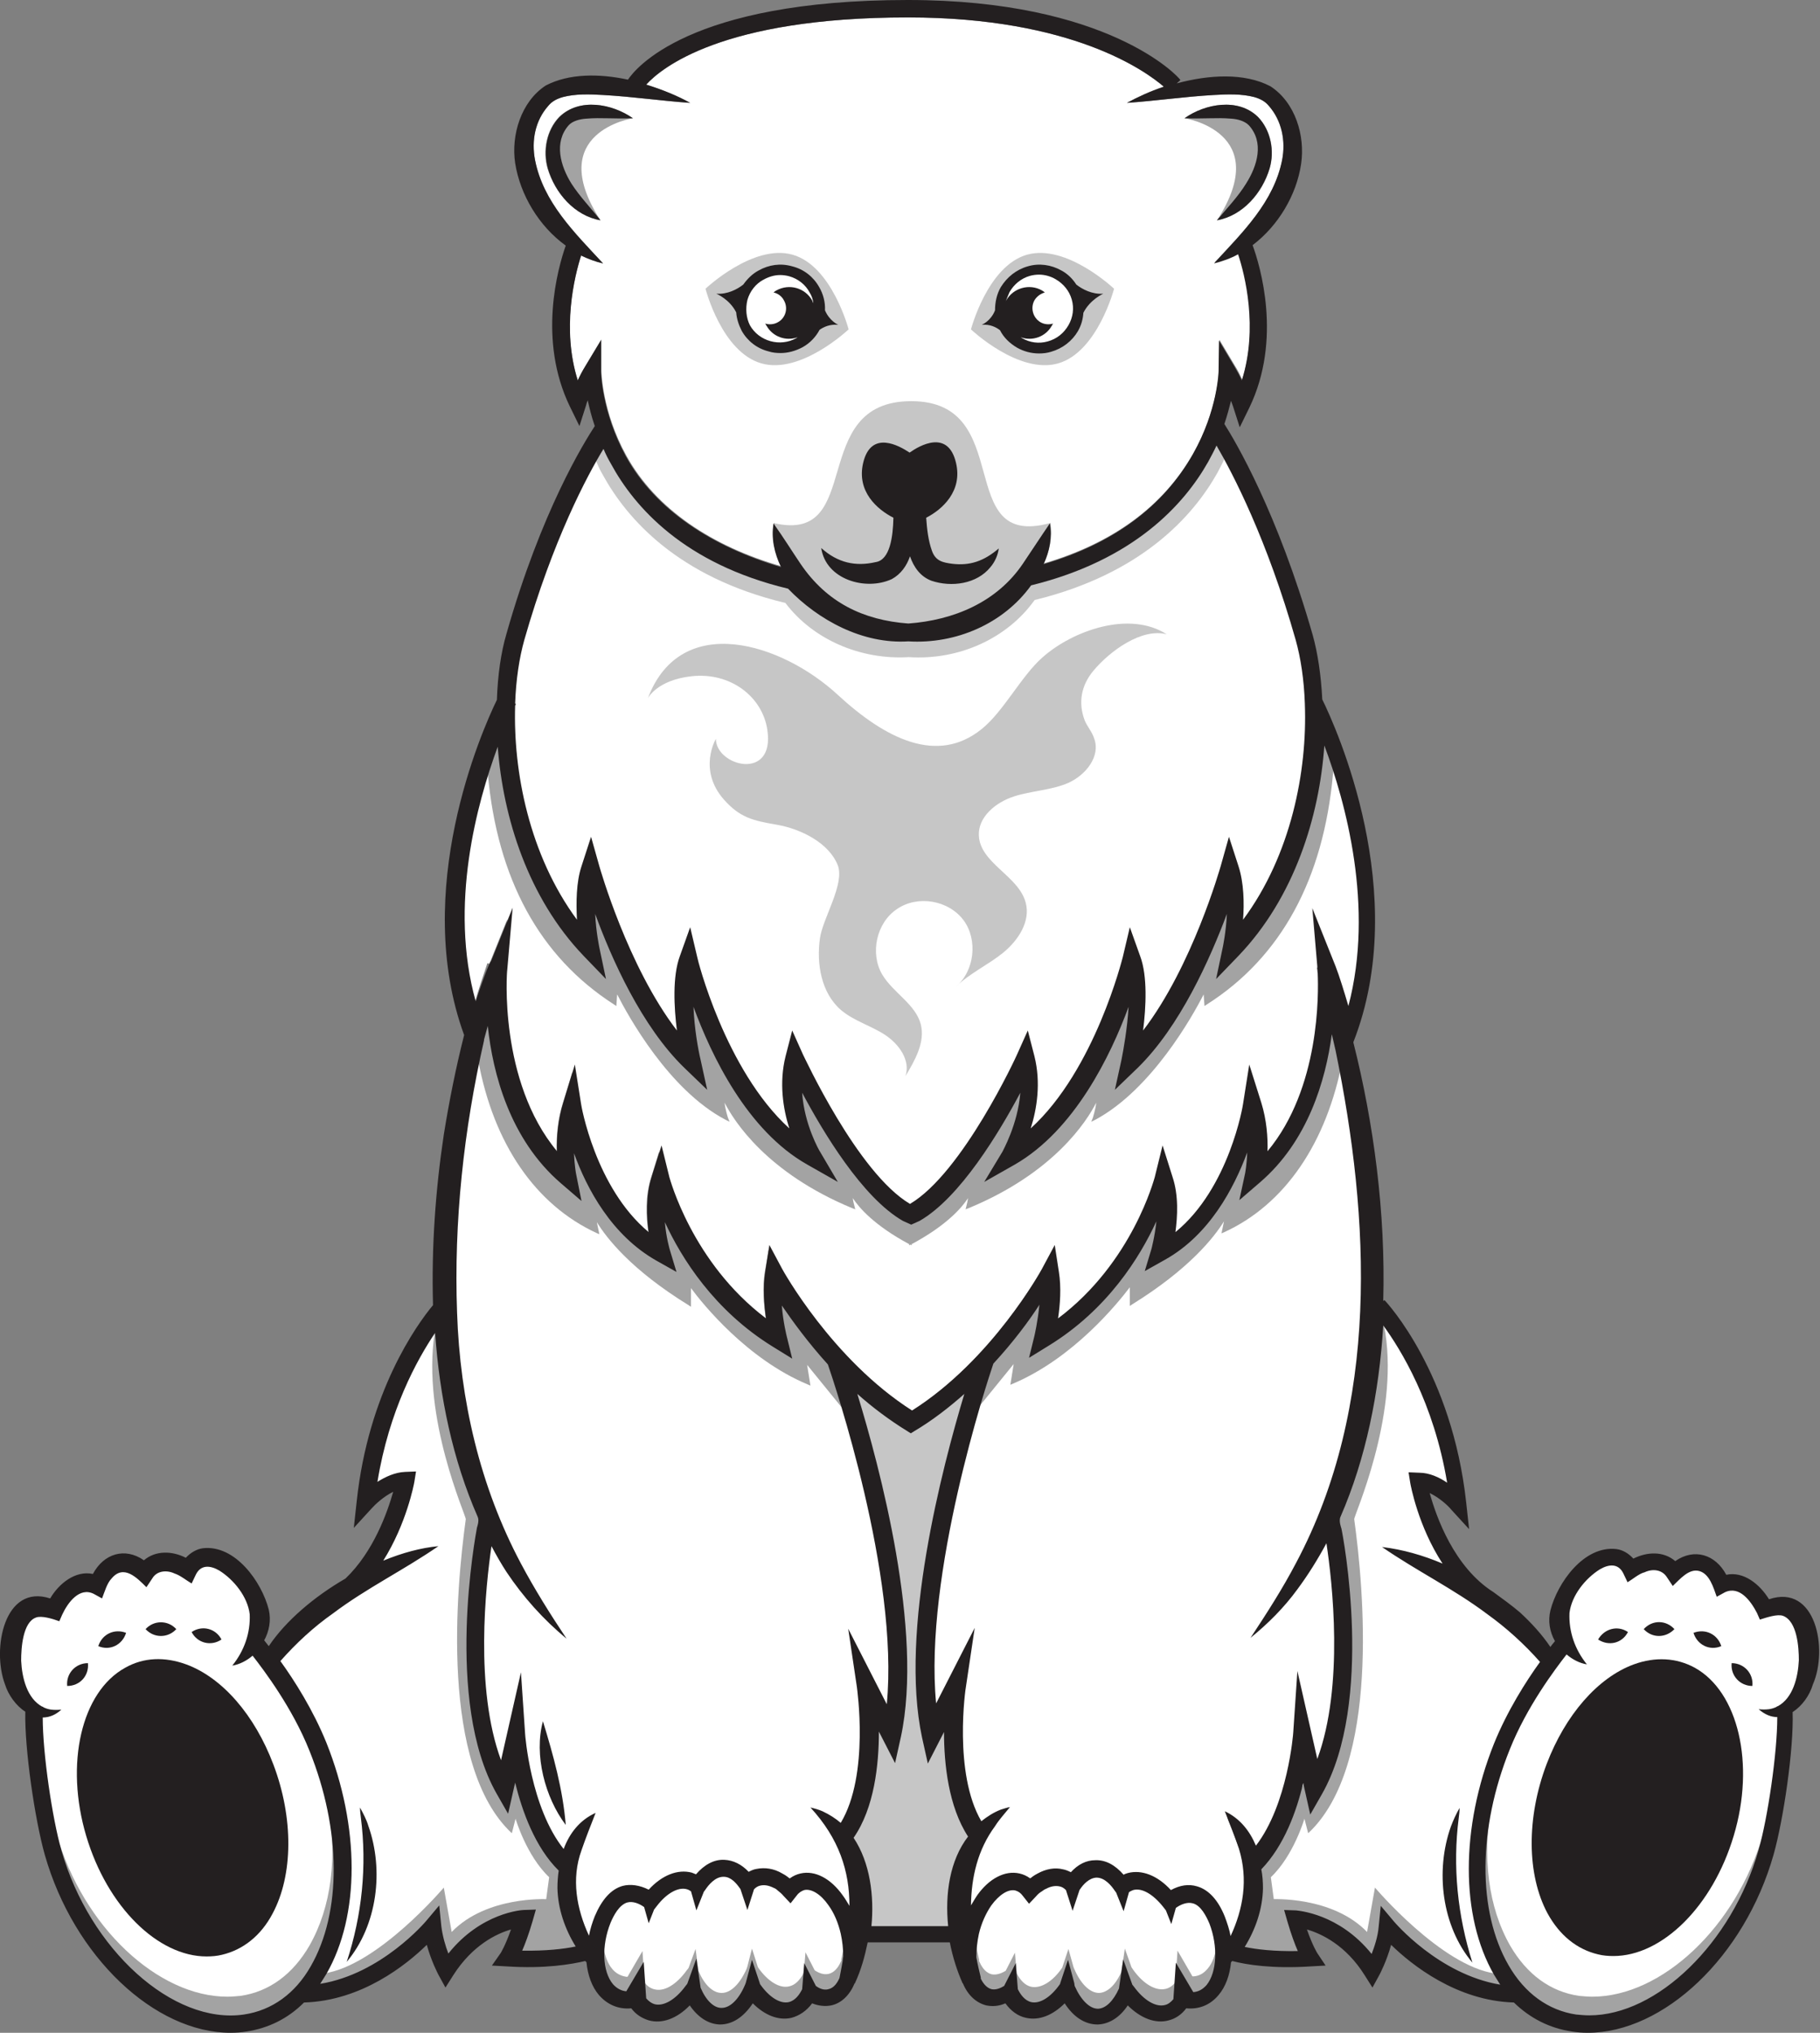 <?xml version="1.0" encoding="utf-8"?>
<!-- Generator: Adobe Illustrator 28.3.0, SVG Export Plug-In . SVG Version: 6.00 Build 0)  -->
<svg version="1.1" id="polar_bear_00000173870972622580537150000015468293672201692079_"
	 xmlns="http://www.w3.org/2000/svg" xmlns:xlink="http://www.w3.org/1999/xlink" x="0px" y="0px" viewBox="0 0 438.8 490"
	 style="enable-background:new 0 0 438.8 490;" xml:space="preserve">
<rect x="0" y="0" width="438.8" height="490" fill="#808080" stroke="none"/>
<style type="text/css">
	.st0{fill:#FFFFFF;}
	.st1{fill:#C6C6C6;}
	.st2{fill:#A3A3A3;}
	.st3{fill:#231F20;}
</style>
<g id="polar_bear">
	<g>
		<path class="st0" d="M287.6,458.3c-1.6-0.5-3.3,0.4-4.5,1.2l-0.1,0.1l-0.8,2.9l-0.9-2.1l-0.7-1c-2.4-3.2-5.4-4.8-7.6-4.2
			c-0.4,0.1-0.8,0.3-1.2,0.6l-0.1,0.1l-1,3.6l-1.4-3.4l-0.3-0.4c-0.8-1.3-2.5-3.4-4.8-3.4c-1.9,0-3.3,1.6-4.2,2.9l-0.1,0.1l-1.3,4
			l-1.2-3.9l-0.1-0.1c-0.6-0.5-1.2-0.8-1.8-1c-1.1-0.2-2.3,0-3.5,0.7c-0.3,0.2-0.7,0.4-1.1,0.7c-0.5,0.4-1,0.8-1.4,1.3l-1.3,1.4
			l-1.2-1.5c-0.6-0.8-1.3-1.3-2.1-1.4c-1.9-0.4-4.3,1-6.2,3.8c-1.4,2-2.4,4.4-3.1,7c-0.5,1.9-0.7,3.8-0.6,5.6c0,0,0,0.1,0,0.1l0.4,0
			c0,0,0,0,0,0l-0.4,0.1c0.3,1.5,0.6,3.1,1,4.6l-0.1,0.1l0.2,0.4c0.7,1.6,1.8,2.6,3,2.9c1,0.2,2.1-0.1,3.3-0.8l0.1-0.1l2.2-4.3
			l0.4,4.8l0,0.1c0.9,1.8,2.1,3,3.5,3.3c2.3,0.5,5.2-1.2,7.5-4.6l1.5-4.5l1.2,4.3l0.2,0.5c1.6,3.7,3.8,5.8,6,5.8c2,0,4-1.9,5.4-5.2
			l0.8-5.5l1.6,4.5l0.4,0.6c2.5,3.5,5.5,5.2,7.9,4.6c0.8-0.2,1.6-0.7,2.2-1.5l0.1-0.1l0.5-7.6l3.6,6.2l0.3,0
			c1.4-0.1,2.5-0.8,3.4-1.9h0c2.7-3.2,2.9-9.6,0.6-15.3C291,461.5,289.6,458.9,287.6,458.3z"/>
		<path class="st0" d="M203.2,466.1c-0.6-2.6-1.7-5.1-3.1-7.1c-2-2.8-4.3-4.2-6.2-3.8c-0.8,0.2-1.5,0.7-2.1,1.4l-1.2,1.5l-1.3-1.4
			c-0.5-0.5-1-0.9-1.5-1.3c-0.4-0.3-0.7-0.5-1-0.6c-1.2-0.7-2.4-0.9-3.5-0.7c-0.7,0.1-1.3,0.5-1.8,1l-0.1,0.1l-1.2,3.9l-1.3-3.9
			l-0.1-0.2c-0.9-1.3-2.3-2.9-4.3-2.9c-2.2,0-3.9,2.2-4.7,3.4l-0.3,0.5l-1.3,3.3l-1-3.6l-0.1-0.1c-0.4-0.3-0.8-0.5-1.2-0.6
			c-2.2-0.6-5.2,1-7.6,4.2l-0.7,0.9l-0.9,2.2l-0.8-2.9l-0.1-0.1c-1.2-0.8-2.9-1.6-4.5-1.2c-2,0.6-3.4,3.1-4.2,5.1
			c-2.3,5.7-2,12.1,0.6,15.3c0.9,1.1,2.1,1.7,3.4,1.9l0.3,0l3.6-6.2l0.5,7.6l0.1,0.1c0.6,0.8,1.4,1.3,2.2,1.5
			c2.4,0.7,5.4-1.1,7.9-4.6l0.4-0.5l1.7-4.6l0.7,5.3l0.1,0.2c1.4,3.2,3.4,5.1,5.5,5.1c2.2,0,4.4-2.2,6-5.8l0.2-0.6l1.1-4.3l1.4,4.4
			l0.1,0.2c2.3,3.3,5.2,5.1,7.5,4.5c1.4-0.3,2.6-1.5,3.5-3.3l0.4-4.9l2.2,4.3l0.1,0.1c0.8,0.5,2,1.1,3.3,0.8
			c1.2-0.3,2.2-1.3,2.9-2.9l0.2-0.4l-0.1-0.1c0.4-1.7,0.7-3.3,1-4.9C203.9,469.9,203.7,468,203.2,466.1z"/>
		<path class="st0" d="M428.5,411.8l0.2-0.1c4.5-2.4,5.2-8.8,5.3-11.5c0-3.5-0.5-9.7-3.9-10.8c-1.3-0.5-3.5,0.1-5.5,0.7l-0.6-1.3
			c-2.2-4.7-5.3-6.6-8.2-5.2l-1.6,0.9c0-0.1-0.1-0.2-0.1-0.4c-0.8-2.2-1.8-5-4.2-5.7c-2.5-0.7-4.5,1.4-6.2,3
			c-0.1,0.1-0.2,0.2-0.3,0.3l-1.1-1.6c-1.3-2.2-4-2.3-5.9-1.4c-1,0.3-2.1,1.1-3.1,1.7c-0.3,0.2-0.5,0.3-0.7,0.5l-0.8-1.7
			c-0.5-1-1.2-1.7-2.1-2c-1.2-0.4-2.6-0.1-4.2,0.8c-3.3,2.1-7,6.2-7.5,10.9c-0.2,4.1,1.1,8.1,3.6,11.7c-1.3-0.4-2.5-1.1-3.6-2.1
			l-0.3-0.3l-0.3,0.3c-2.8,3.4-9.6,12.6-13.8,23c-7.7,19.2-7.8,39.3-0.3,52.4c4,6.9,9.7,11.1,16.6,12.1c1.1,0.2,2.2,0.2,3.2,0.2
			c16.7,0,34.8-17.6,41.2-40.2c2.3-8.2,4.5-23.8,4.5-32.1v-0.4l-0.4,0c-1.1,0-2.2-0.4-3.2-1c0.5,0,0.9,0,1.3-0.1
			C427.2,412.3,427.9,412.1,428.5,411.8z M385.9,395.1c0.6-1,1.6-1.7,2.7-2c1.1-0.3,2.3-0.1,3.3,0.5c-0.6,1-1.6,1.7-2.7,2
			C388.2,395.8,387,395.7,385.9,395.1z M422.1,406c-1.2-0.1-2.2-0.6-3-1.4c-0.8-0.9-1.2-2-1.2-3.2c1.2,0.1,2.3,0.6,3,1.5
			C421.7,403.7,422.1,404.8,422.1,406z M411.2,396.4c-1.1-0.5-1.9-1.4-2.3-2.5c1.1-0.4,2.3-0.3,3.4,0.2c1,0.5,1.8,1.4,2.2,2.5
			C413.4,396.9,412.2,396.9,411.2,396.4z M389,471.1c-1.2,0-2.4-0.1-3.6-0.4c-5-1.1-9.2-4.5-12-9.7c-4.9-9.2-5-22.8-0.2-35.6
			c4.4-11.7,12.1-20.6,20.7-23.7c2.3-0.8,4.5-1.2,6.6-1.2c2.7,0,5.3,0.7,7.7,2c10.4,5.7,14.4,22.9,9.2,40.1
			C412.7,459,400.6,471.1,389,471.1z M396.8,392.7c0.9-0.8,2-1.2,3.1-1.2c1.2,0,2.2,0.5,3.1,1.3c-0.9,0.8-1.9,1.2-3.1,1.2
			c0,0,0,0,0,0C398.8,393.9,397.7,393.5,396.8,392.7z"/>
		<path class="st0" d="M75.2,421.6c-4.2-10.4-11-19.5-13.8-23l-0.3-0.3l-0.3,0.3c-1.1,0.9-2.3,1.6-3.5,2.1c2.5-3.6,3.7-7.6,3.5-11.8
			c-0.6-4.6-4.2-8.8-7.5-10.8c-1.6-0.9-3-1.2-4.2-0.8c-0.9,0.3-1.6,1-2.1,2l-0.8,1.7c-0.3-0.2-0.5-0.3-0.8-0.5c-1-0.7-2.1-1.4-3-1.7
			c-1.9-0.9-4.6-0.8-5.9,1.4l-1.1,1.6c-1.6-1.7-3.6-3.5-5.7-3.4c-1.1,0-2.1,0.6-2.9,1.7c-0.9,1-1.5,2.6-2,4.1
			c-0.1,0.2-0.1,0.3-0.2,0.5l-1.6-0.9c-2.9-1.4-6,0.6-8.2,5.2l-0.6,1.3c-1.6-0.5-4.1-1.3-5.5-0.7c-3.2,1.1-3.9,6.5-3.9,10.9
			c0.1,2.6,0.8,9,5.3,11.5l0.2,0.1c0.6,0.3,1.3,0.5,2,0.7c0.4,0.1,0.8,0.1,1.3,0.1c-1,0.7-2.1,1-3.2,1l-0.4,0l0,0.4
			c0,8.3,2.2,24,4.5,32.1c6.4,22.7,24.8,40.2,41.2,40.2c1.1,0,2.2-0.1,3.2-0.2c6.9-1,12.6-5.2,16.6-12.1
			C83,460.8,82.9,440.8,75.2,421.6z M24.3,396.6c0.4-1.1,1.2-2,2.2-2.5c1-0.5,2.2-0.6,3.4-0.2c-0.4,1.1-1.2,2-2.3,2.5
			C26.6,396.9,25.4,396.9,24.3,396.6z M49.7,471.1C49.7,471.1,49.7,471.1,49.7,471.1c-11.6,0-23.6-12.1-28.6-28.7
			C16,425.3,20,408,30.4,402.3c2.4-1.3,5-2,7.7-2c2.2,0,4.4,0.4,6.6,1.2c8.6,3.2,16.3,12.1,20.7,23.7c4.8,12.8,4.8,26.5-0.2,35.6
			c-2.8,5.2-6.9,8.6-12,9.7C52.1,471,50.9,471.1,49.7,471.1z M49.5,395.5c-1.1-0.3-2.1-1-2.7-2c1-0.6,2.2-0.7,3.3-0.5
			c1.1,0.3,2.1,1,2.7,2C51.8,395.7,50.6,395.8,49.5,395.5z M35.7,392.7c0.9-0.8,1.9-1.3,3.1-1.3c1.2,0,2.3,0.4,3.1,1.2
			c-0.9,0.8-2,1.3-3.1,1.3C37.6,394,36.6,393.5,35.7,392.7z M20.9,401.4c0,1.2-0.4,2.3-1.2,3.2c-0.8,0.8-1.8,1.4-3,1.4
			c0-1.2,0.4-2.3,1.2-3.1C18.6,402,19.7,401.5,20.9,401.4z"/>
		<path class="st0" d="M360.4,475.6c-8-14-8-35.2,0.1-55.3c3.2-7.9,7.8-15,11-19.6l0.2-0.3l-0.2-0.2c-3.8-4.4-8.1-8.3-12.7-11.6
			c-4.5-3.4-9.4-6.3-14.1-9.1c-3.3-2-6.6-4-9.9-6.1c4.1,0.6,8.4,1.8,12.7,3.7l1.3,0.5l-0.8-1.2c-5.7-8.7-7.5-18.3-7.7-19.4l-0.4-2
			l2.1,0.1c2,0.1,4.2,0.9,6.5,2.4l0.8,0.5l-0.2-0.9c-3.1-19.2-11-32.1-15.4-38.1l-0.7-0.9l-0.1,1.1c-1.1,18.7-9.9,49.4-9.9,49.4
			c0.9,4.6,7.3,42.1-4.8,63.4L316,436l-1.9-8.3l-0.4,1.7c-1.5,6.2-4.4,14.8-10,20.6l-0.1,0.2l0,0.2c0.3,1.6,0.4,3.1,0.4,4.6
			c-0.1,4.7-1.6,9.5-4.3,13.9l-0.3,0.5l0.6,0.1c3.8,0.8,8.2,1.1,12.9,1l0.6,0l-0.2-0.6c-0.9-2.1-1.7-4.4-2.5-7l-0.6-2.2l2.3,0.1
			c1,0.1,10.3,0.8,17.9,10.3l0.5,0.6l0.3-0.7c0.9-2.4,1.5-4.7,1.7-6.7l0.4-4l2.5,3.1c0.1,0.1,10.8,12.8,25.8,15.2l1,0.2l-0.6-0.8
			C361.4,477.2,360.9,476.4,360.4,475.6z M354,470.9c-5.9-8.3-7.4-20.3-3.8-30.6l0,0c0.3-0.8,0.7-1.7,1.1-2.5c0,0.1,0,0.2,0,0.3
			C349.9,449,350.8,460,354,470.9z"/>
		<path class="st0" d="M134.8,455.1c0-1.3,0.1-2.7,0.3-4.1l0-0.2l-0.2-0.1c-5.8-5.8-8.9-14.6-10.4-21l-0.4-1.7l-1.9,8.2l-2.2-3.9
			c-12.1-21.3-5.6-58.8-4.8-63.4c0,0-8.8-29.8-10-47.4l-0.1-1.2l-0.7,1c-4.9,7.2-11.2,19.2-14,36l-0.2,0.9l0.8-0.5
			c2.3-1.5,4.5-2.3,6.5-2.4l2.1-0.1l-0.4,2c-0.1,0.4-1.8,10-7.4,18.9l-0.7,1.1l1.2-0.5c4-1.6,8-2.7,11.5-3.2
			c-3.3,2.2-6.6,4.2-9.9,6.1c-4.7,2.8-9.6,5.7-14.1,9.1c-4.6,3.3-8.9,7.2-12.7,11.6l-0.2,0.2l0.2,0.3c3.3,4.6,7.9,11.6,11,19.6
			c8.1,20.1,8.1,41.3,0.1,55.3c-0.5,0.8-1,1.6-1.5,2.4l-0.6,0.8l1-0.2c15.1-2.4,25.7-15.1,25.8-15.2l2.5-3.1l0.4,4
			c0.2,2,0.8,4.3,1.7,6.7l0.3,0.7l0.5-0.6c7.6-9.5,16.9-10.2,17.9-10.3l2.3-0.1L128,463c-0.8,2.7-1.6,5-2.5,7l-0.2,0.6l0.6,0
			c4.7,0.1,9.2-0.2,12.9-1l0.6-0.1l-0.3-0.5C136.3,464.6,134.8,459.8,134.8,455.1z M84.8,470.9c3.2-10.9,4.1-21.9,2.7-32.8
			c0-0.1,0-0.2,0-0.3c0.4,0.9,0.8,1.7,1.1,2.5C92.1,450.6,90.6,462.6,84.8,470.9z"/>
		<path class="st0" d="M298.9,446c-0.8-2.3-1.7-4.7-2.7-7.1l-0.3-0.9c2.8,1.5,5,4.1,6.4,7.6l0.3,0.7l0.4-0.6
			c7.8-10.1,9.1-27.4,9.1-27.6l0.8-12l4.5,19.8l0.5-1.3c6.5-17.5,3.7-42.3,2.2-52.2l-0.2-1.2l-0.6,1.1c-2.1,3.9-4.4,7.6-6.9,11
			c-2.5,3.3-5.5,6.5-9,9.7c3.6-5.5,6.7-10.4,9.4-15.7c17-32,20.1-72.5,9.6-123.8c-0.2-1.2-0.5-2.3-0.8-3.5l-0.6-2.7l-0.3,2.3
			c-1.4,10.7-5.6,25.5-17.2,35.4l-4.1,3.5l1.1-5.3c0,0,0.4-2,0.5-5.1l0.1-2.7l-0.9,2.5c-3,8.4-8.9,19.7-19.7,25.6l-3.9,2.2l1.3-4.4
			c0.3-1,0.9-3.6,1.2-6.7l0.2-2.4l-1,2.2c-4.1,8.8-11.9,21.2-25.9,29.8l-3.8,2.4l1.1-4.3c0,0,0.9-3.4,1.2-7.6l0.1-1.6l-0.9,1.4
			c-2.3,3.5-6.1,8.7-11.1,14.1l-0.1,0.1c-1.7,5.1-16.9,51-13.9,82l0.1,1.4l8.8-17.1l-1.8,11.5c0,0.2-3.1,20.9,3.8,32.7l0.2,0.4
			l0.4-0.3c1.4-1.1,2.9-2.1,4.5-2.7l0.6-0.2c0.1,0,0.3-0.1,0.4-0.1c-0.1,0.1-0.2,0.2-0.3,0.3c-0.9,1.1-1.8,2.2-2.5,3.3
			c-3.9,5.2-5.8,11.5-5.9,19.3l0,1.7l0.8-1.5c0.5-0.9,0.9-1.7,1.4-2.4c2.8-4,6.4-5.9,9.7-5.1c0.9,0.2,1.7,0.6,2.4,1.1l0.3,0.2
			l0.2-0.2c0.1-0.1,0.2-0.2,0.4-0.3c0.5-0.4,1-0.7,1.4-0.9c1.9-1.1,3.9-1.4,5.8-1c0.7,0.2,1.3,0.4,1.8,0.7l0.3,0.2l0.2-0.2
			c1.7-1.8,3.5-2.7,5.6-2.8c2.3-0.1,4.6,1.1,6.5,3.4l0.2,0.2l0.3-0.1c0.3-0.1,0.6-0.2,0.9-0.3c3.2-0.9,6.8,0.6,10,3.9l0.2,0.2
			l0.3-0.1c2.1-1.1,4.1-1.4,6-0.8c2.7,0.8,4.8,3.2,6.4,7.1c0.6,1.4,1,3,1.4,4.6l0.3,1.3l0.5-1.2C300.6,459.3,301.1,452.3,298.9,446z
			"/>
		<path class="st0" d="M196.6,436.5c0.5,0.2,1,0.3,1.5,0.6c1.5,0.7,3,1.6,4.3,2.7l0.4,0.3l0.3-0.4c7.1-11.8,4-32.8,4-33l-1.8-11.5
			l8.8,17.1l0.1-1.4c3-31.1-12.4-76.9-14.2-82l-0.1-0.1c-5-5.4-8.8-10.7-11.1-14.1l-0.9-1.4l0.1,1.6c0.4,4.2,1.2,7.6,1.2,7.6
			l1.1,4.4l-3.8-2.4c-14-8.6-21.8-21-25.9-29.8l-1-2.2l0.2,2.4c0.4,3.8,1.2,6.8,1.2,6.8l1.3,4.3l-3.9-2.2
			c-10.7-6-16.6-17.2-19.7-25.6l-0.9-2.5l0.1,2.7c0.1,2.9,0.5,4.8,0.5,5.1l1.1,5.3l-4.1-3.5c-12.2-10.5-16.2-26.3-17.4-37.6
			l-0.2-2.2l-0.6,2.1c-0.3,1.2-0.6,2.1-0.7,2.7c-0.1,0.3-0.1,0.5-0.1,0.5l-0.1,0.3c-5.1,22.6-7.3,44.7-6.5,65.7
			c0.8,22.4,6,42.8,15.4,60.7c2.9,5.6,6.2,10.8,9.5,15.7c-4.5-4-8.6-8.7-12.2-14.1c-1.3-2-2.5-4.1-3.6-6.2l-0.6-1.1l-0.2,1.3
			c-1.5,9.8-4.1,34.5,2.3,51.8l0.5,1.3l4.5-19.8l0.8,12c0,0.2,1.3,17.9,9.4,28l0.5,0.6l0.3-0.7c1.4-3.6,3.7-6.4,6.6-8l-0.3,0.7
			c-1,2.5-1.9,4.9-2.7,7.3c-2.3,6.3-1.7,13.3,1.8,20.9l0.5,1.2l0.2-1.3c0.3-1.6,0.8-3.1,1.4-4.6c1.6-3.9,3.7-6.3,6.4-7.1
			c1.9-0.5,3.9-0.3,6,0.8l0.3,0.1l0.2-0.2c3.1-3.4,6.7-4.8,10-3.9c0.3,0.1,0.6,0.2,1,0.3l0.3,0.1l0.2-0.2c1.9-2.3,4.2-3.4,6.5-3.4
			c2.1,0,3.9,1,5.6,2.8l0.2,0.2l0.3-0.2c0.6-0.3,1.2-0.6,1.8-0.7c1.9-0.4,3.9-0.1,5.9,1c0.4,0.2,0.8,0.5,1.3,0.9l0.7,0.5l0.3-0.2
			c0.7-0.5,1.6-0.9,2.4-1.1c3.3-0.8,6.9,1.2,9.7,5.1c0.5,0.8,1,1.6,1.5,2.5l0.8,1.5l0-1.7C205.1,450.6,202.4,443.2,196.6,436.5z
			 M135.8,438.4c-4.2-6.4-6.1-15-4.9-21.9C133,423.4,135,430.7,135.8,438.4z"/>
		<path class="st0" d="M114.1,243.1l0.4-1.5c0.9-3.2,2-6.4,3-9.4c0,0,0.1,0,0.1,0l0.4,0.1l4.3-10.7l-1,12.2c0,0.3-2.2,26.8,12.1,44
			l0.8,0.9l0-1.2c-0.1-4.2,0.4-8.1,1.5-11.6l2.3-7.5l1.2,7.7c0,0.2,3.5,20.5,16.4,31.2l0.8,0.7l-0.1-1.1c-0.5-3.5-0.8-8.6,0.7-13.1
			l1.9-6.2l1.6,6.3c0,0.2,5.2,20.5,23.4,34.2l0.8,0.6l-0.1-1c-0.4-3-0.8-7.4-0.2-11.1l0.9-5.3l2.6,4.7c0.1,0.2,12,21.9,31.4,34.3
			l0.2,0.1l0.2-0.1c19.1-12.1,31-33.4,31.5-34.3l2.6-4.7l0.9,5.3c0.6,3.8,0.2,8.1-0.2,11.1l-0.1,1l0.8-0.6
			c17.9-13.5,23.2-33.4,23.4-34.2l1.6-6.3l1.9,6.2c1.4,4.5,1.1,9.6,0.7,13.1l-0.1,1.1l0.8-0.7c13.1-10.8,16.4-31,16.4-31.2l1.2-7.7
			l2.3,7.5c1.1,3.5,1.6,7.4,1.5,11.6l0,1.2l0.8-0.9c12.8-15.4,12.4-38.6,12.2-43.1l0-0.1c-0.1-0.3-0.2-0.7-0.3-1l-0.1-0.3l0.3-0.1
			l-1-11.6l4.6,11.4c1,2.6,2.4,7.1,3.1,9.5l0.4,1.4l0.4-1.5c6.5-24.2-0.8-49.9-5.8-63.1l-0.7-1.8l-0.1,1.9
			c-0.9,11.7-4.7,33.9-20.6,50.5l-4.4,4.6l1.3-6.2c0,0,0.8-3.7,1-8.2l0.1-2.7l-0.9,2.6c-4.2,11.5-11.4,27.3-21.5,37l-4.4,4.2
			l1.3-5.9c0.6-2.8,1.5-7.9,1.7-12.8l0.2-2.8l-1,2.6c-4.7,12.9-13.3,29.9-27.2,37.8l-6,3.5l3.6-6c0.6-1.1,3.8-7.1,4.4-14.3l0.2-2
			l-0.9,1.8c-4.7,9-14.1,24.7-23.8,30.5l-1.8-3.2c12.7-7.6,25.7-35.8,25.8-36.1l2.1-4.7l1.3,5c1.7,6.5,0.4,13-0.9,17.2l-0.5,1.5
			l1.1-1c15.6-14.1,22.3-41.3,22.4-41.5l1.4-5.9l2.1,5.7c1.8,4.8,1.3,12.3,0.6,17.8l-0.2,1.5l0.9-1.2c12-15.7,18.7-39.5,18.7-39.7
			l1.6-5.8l1.9,5.7c1.3,4,1.3,9.1,1,12.7l-0.1,1.4l0.8-1.1c14.5-19.5,15.3-43,15-52.2l0-0.1c-0.2-5.7-1-11-2.2-15.5
			c-6.8-24-14.9-39.7-19.1-47l-0.4-0.7l-0.3,0.7c-0.7,1.4-1.3,2.7-2,3.9c-5.7,10.1-17.7,23.5-42.4,29.6l-0.1,0l-0.1,0.1
			c-6.4,8.9-17.6,14-29.3,13.3c-11.2,0.7-22.2-4.1-28.7-12.5l-0.1-0.1l-0.1,0c-24.9-6-36.8-19.6-42.4-29.9c-0.6-1-1.1-2.2-1.8-3.5
			l-0.3-0.7l-0.4,0.7c-4.2,7-12.3,22.3-19.1,46.2c-1.2,4.4-2,9.7-2.2,15.4l0,0.3l0.1,0c0,0,0,0.1,0,0.1l0,0.2
			c-0.3,9.1,0.6,32.5,15,51.8l0.8,1.1l-0.1-1.4c-0.3-3.6-0.3-8.7,1-12.7l1.9-5.7l1.6,5.8c0.1,0.2,6.8,24.1,18.7,39.7l0.9,1.2
			l-0.2-1.5c-0.7-5.4-1.1-12.9,0.6-17.8l2.1-5.7l1.4,5.9c0.3,1.1,7,27.5,22.4,41.5l1.1,1l-0.5-1.5c-1.3-4.3-2.6-10.7-0.9-17.2l1.3-5
			l2.1,4.7c0.1,0.3,13.2,28.5,25.8,36.1l-1.8,3.2c-9.7-5.8-19-21.5-23.8-30.5l-0.9-1.8l0.2,2c0.6,7.9,4.4,14.3,4.4,14.4l3.5,6
			l-6-3.4c-14.6-8.4-23.3-27.3-27.2-37.8l-1-2.6l0.2,2.8c0.3,4.9,1.1,10,1.7,12.8l1.3,5.9l-4.4-4.2c-10-9.7-17.2-25.5-21.5-37
			l-0.9-2.6l0.1,2.7c0.2,4.5,1,8.2,1,8.2l1.3,6.2l-4.4-4.6c-15.8-16.5-19.7-38.5-20.6-50.1l-0.1-1.9l-0.7,1.8
			c-4.8,12.9-11.9,38-5.9,61.8L114.1,243.1z"/>
		<path class="st0" d="M305.9,25.5c-0.9-1.1-2.1-1.7-3.5-2.1c-3-0.8-6.4-0.7-9.8-0.5c-7,0.4-13.9,1.4-20.9,1.9
			c2.6-1.4,5.6-2.8,8.9-3.9c-4.3-3.7-22-16.7-61.7-16.7c-44.9,0-59.5,12.3-63.1,16.2c3.9,1.2,7.6,2.8,10.6,4.4
			c-7.1-0.5-14-1.5-20.9-1.9c-3.4-0.2-6.8-0.3-9.8,0.5c-1.4,0.4-2.6,1-3.5,2.1c-3.2,3.6-4.1,8.5-3.2,13.1c2,10.1,9.5,17.4,16.4,24.9
			c-1.8-0.4-3.6-1.1-5.3-1.9c-1.6,5-4.8,17.6-0.8,30.1c0.5-1.1,1.1-2.2,1.8-3.4l3.9-6.5l0,7.5c0,0.1,0.1,9.8,6,20.5
			c7.1,12.9,20.7,21.9,37.4,26.7c-1.6-3.2-2.5-6.9-1.8-10.5c2.4,3.5,4.4,6.6,6.5,9.7c6.3,9.3,15.1,13.6,26,14.4
			c10.9-0.8,21.3-5.1,27.6-14.4c2.1-3.1,4-6.2,6.5-9.7c0.6,3.4-0.1,6.7-1.5,9.8c16.6-4.9,28.7-13.7,36-26.5c6-10.6,6.2-20,6.2-20.1
			l0.1-7.3l3.7,6.2c0.7,1.1,1.3,2.3,1.8,3.4c4-12.7,0.7-25.5-0.9-30.4c-1.8,1-3.8,1.7-5.8,2.2c6.9-7.4,14.4-14.7,16.4-24.9
			C310,33.9,309,29.1,305.9,25.5z M141.3,28.6c-1.7,0.1-3.3,0.6-4.3,1.6c-3.7,4.1-2.1,9.7,0.7,14.1c1.9,3.1,4.6,5.9,7,8.8
			c-6.2-1.1-10.9-6.6-12.7-12.5c-1.2-4.2-0.3-9.2,2.8-12.4c4.8-4.7,12.8-3.2,17.7,0.3C148.5,28.7,144.8,28.3,141.3,28.6z
			 M306.1,40.6c-1.7,5.9-6.4,11.4-12.7,12.5c2.3-2.9,5-5.7,7-8.8c2.7-4.3,4.3-10,0.7-14.1c-0.9-1-2.6-1.5-4.3-1.6
			c-3.5-0.3-7.2,0.1-11.2-0.1c5-3.5,13-5,17.7-0.3C306.4,31.4,307.4,36.4,306.1,40.6z"/>
		<path class="st0" d="M197.3,76.8l-1.5-3.6c-0.1-0.2-0.2-0.4-0.3-0.6c-0.8-1.4-2-2.3-3.5-2.8c-1.5-0.4-3.1-0.2-4.4,0.5
			c0.8,0.4,1.5,1,2,1.8c0.6,1,0.7,2.2,0.4,3.3c-0.3,1.1-1,2-2,2.6c-0.8,0.4-1.6,0.6-2.4,0.5c1.5,2.3,4.3,3.3,6.9,2.4l3.1-1.1
			l-2.8,1.9c-0.1,0.1-0.2,0.1-0.3,0.2c-1.3,0.8-2.8,1.1-4.2,1.1c-3,0-5.9-1.6-7.5-4.4c-1.1-2-1.4-4.3-0.8-6.6c0.6-2.2,2-4.1,4-5.2
			c2-1.1,4.4-1.4,6.6-0.8c2.2,0.6,4.1,2.1,5.2,4.1c0.5,0.8,0.8,1.8,1,2.7L197.3,76.8z"/>
		<path class="st0" d="M258.1,78.7c-1.1,2-3,3.4-5.2,4.1c-0.8,0.2-1.5,0.3-2.3,0.3c-1.5,0-2.9-0.4-4.2-1.1c-0.1,0-0.2-0.1-0.3-0.2
			l-2.8-1.9l3.1,1.1c2.6,0.9,5.4-0.1,6.9-2.4c-0.8,0.1-1.7-0.1-2.4-0.5c-1-0.6-1.7-1.5-2-2.6c-0.3-1.1-0.2-2.3,0.4-3.3
			c0.4-0.8,1.1-1.4,2-1.8c-1.4-0.8-2.9-0.9-4.4-0.5c-1.5,0.4-2.8,1.4-3.5,2.8c-0.1,0.2-0.2,0.4-0.3,0.6l-1.5,3.6l0.7-3.8
			c0.2-1,0.5-1.9,1-2.7c1.1-2,3-3.4,5.2-4.1c2.2-0.6,4.6-0.3,6.5,0.8c2,1.1,3.4,3,4.1,5.2C259.5,74.4,259.2,76.7,258.1,78.7z"/>
	</g>
	<g>
		<path class="st1" d="M233.8,442.6l-0.2-0.2c-4.8-7.2-5.7-17.6-5.7-25l0-1.7l-4.2,8.1l-1.1-5.2c-5.6-25.9,5.3-66.4,10.2-82.6
			l0.4-1.4l-1.1,1c-3.9,3.4-7.8,6.4-11.7,8.8l-1-1.6l-0.9,1.6c-3.9-2.4-7.8-5.3-11.6-8.7l-1.1-1l0.4,1.4c5,16.2,16,56.7,10.5,82.5
			l-1.1,5.2l-4.2-8.1l0,1.7c0,7.6-1,18.1-6,25.4l-0.2,0.2l0.2,0.2c3.6,5.2,5.1,12.8,4.3,21l0,0.5h19.4l0-0.5
			c-0.9-8.6,0.7-16.2,4.6-21.4L233.8,442.6z"/>
		<path class="st1" d="M191.1,61.4c-9.5-2.7-21,8.2-21,8.2s3.9,15.3,13.5,18c9.5,2.7,21-8.2,21-8.2S200.6,64.1,191.1,61.4z
			 M195.5,72.6c-0.8-1.4-2-2.3-3.5-2.8c-1.5-0.4-3.1-0.2-4.4,0.5c0.8,0.4,1.5,1,2,1.8c0.6,1,0.7,2.2,0.4,3.3c-0.3,1.1-1,2-2,2.6
			c-0.8,0.4-1.6,0.6-2.4,0.5c1.5,2.3,4.3,3.3,6.9,2.4l3.1-1.1l-2.8,1.9c-0.1,0.1-0.2,0.1-0.3,0.2c-1.3,0.8-2.8,1.1-4.2,1.1
			c-3,0-5.9-1.6-7.5-4.4c-1.1-2-1.4-4.3-0.8-6.6c0.6-2.2,2-4.1,4-5.2c2-1.1,4.4-1.4,6.6-0.8c2.2,0.6,4.1,2.1,5.2,4.1
			c0.5,0.8,0.8,1.8,1,2.7l0.7,3.8l-1.5-3.6C195.7,73,195.6,72.8,195.5,72.6z"/>
		<path class="st1" d="M253.1,126.1c0,0-10.6,26.7-33.4,26.7c-24.9,0-33.1-26.7-33.1-26.7c22.1,5.1,7.9-29.4,33.1-29.4
			C245.1,96.7,229.7,132.5,253.1,126.1z"/>
		<path class="st1" d="M295.4,110.2c-0.6,1.4-1.3,2.6-1.9,3.8c-5.9,10.5-18.3,24.3-43.9,30.6l-0.1,0l-0.1,0.1
			c-6.6,9.2-18.2,14.5-30.3,13.7c-11.6,0.7-23-4.2-29.7-13l-0.1-0.1l-0.1,0c-25.8-6.2-38.1-20.3-43.9-30.9c-0.6-1-1.1-2.1-1.7-3.5
			c0.6-1.1,1.2-2.2,1.8-3l0.4-0.7l0.3,0.7c0.6,1.4,1.2,2.5,1.7,3.5c5.6,10.3,17.5,23.9,42.4,29.9l0.1,0l0.1,0.1
			c6.5,8.4,17.4,13.2,28.7,12.5c11.7,0.7,22.9-4.4,29.3-13.3l0.1-0.1l0.1,0c24.8-6,36.7-19.4,42.4-29.6c0.7-1.2,1.3-2.4,2-3.9
			l0.3-0.7l0.4,0.7C294.2,108,294.7,109,295.4,110.2z"/>
		<path class="st1" d="M202,167.5c11.6,10.7,24,16.8,34.6,8.3c5.3-4.2,9.6-12.8,14.7-17.3c7.3-6.5,21-11.4,30-5.6
			c-6-1.6-13.7,4-17.7,8.8c-2.9,3.5-3.7,7.6-2.1,11.9c0.6,1.5,1.8,2.8,2.3,4.4c1.6,4.3-2,8.8-6.2,10.7c-4.1,1.8-8.9,1.9-13.2,3.3
			s-8.6,4.9-8.4,9.4c0.3,6.7,9.6,9.7,11.3,16.2c1.2,4.5-1.8,9.1-5.5,12.1c-3.6,2.9-8,4.9-11.4,8.2c4.6-3.8,5.4-11.4,1.9-16.1
			c-3.6-4.8-11-6.1-16-2.7c-5,3.3-6.6,10.7-3.6,15.8c2.6,4.4,8,7.1,9.3,12c1.1,4.3-1.4,8.7-3.7,12.5c1.3-3.8-1.6-7.8-5-10
			s-7.4-3.3-10.5-5.9c-4.8-4.1-6-11.2-5.1-17.4c0.7-4.8,6-13,4.3-17.5c-2.1-5.4-8.9-8.8-14.7-9.8s-8.9-1.7-12.8-6.1
			c-6.3-7.2-1.9-14.6-1.9-14.6c0,6.6,14.3,10.3,12.4-2.2c-1.2-8-8.9-13.9-18.2-12.9c-8.4,0.9-10.6,5.3-10.6,5.3
			C164.2,147.2,188.6,155.1,202,167.5z"/>
		<path class="st1" d="M247.6,61.4c-9.5,2.7-13.5,18-13.5,18s11.5,10.9,21,8.2c9.5-2.7,13.5-18,13.5-18S257.1,58.7,247.6,61.4z
			 M258.1,78.7c-1.1,2-3,3.4-5.2,4.1c-0.8,0.2-1.5,0.3-2.3,0.3c-1.5,0-2.9-0.4-4.2-1.1c-0.1,0-0.2-0.1-0.3-0.2l-2.8-1.9l3.1,1.1
			c2.6,0.9,5.4-0.1,6.9-2.4c-0.8,0.1-1.7-0.1-2.4-0.5c-1-0.6-1.7-1.5-2-2.6c-0.3-1.1-0.2-2.3,0.4-3.3c0.4-0.8,1.1-1.4,2-1.8
			c-1.4-0.8-2.9-0.9-4.4-0.5c-1.5,0.4-2.8,1.4-3.5,2.8c-0.1,0.2-0.2,0.4-0.3,0.6l-1.5,3.6l0.7-3.8c0.2-1,0.5-1.9,1-2.7
			c1.1-2,3-3.4,5.2-4.1c2.2-0.6,4.6-0.3,6.5,0.8c2,1.1,3.4,3,4.1,5.2C259.5,74.4,259.2,76.7,258.1,78.7z"/>
	</g>
	<g>
		<path class="st2" d="M285.6,28.5c0,0,21.5,3.3,7.9,24.5c0,0,16.8-12.6,10.2-22.7C298.4,22.3,285.6,28.5,285.6,28.5z"/>
		<path class="st2" d="M152.6,28.5c0,0-21.5,3.3-7.9,24.5c0,0-16.8-12.6-10.2-22.7C139.7,22.3,152.6,28.5,152.6,28.5z"/>
		<path class="st2" d="M202.7,337.5c-1.5-5-2.6-8.1-2.8-8.7l-0.1-0.1c-5-5.4-8.8-10.7-11.1-14.1l-0.9-1.4l0.1,1.6
			c0.4,4.2,1.2,7.6,1.2,7.6l1.1,4.4l-3.8-2.4c-14-8.6-21.8-21-25.9-29.8l-1-2.2l0.2,2.4c0.4,3.8,1.2,6.8,1.2,6.8l1.3,4.3l-3.9-2.2
			c-10.7-6-16.6-17.2-19.7-25.6l-0.9-2.5l0.1,2.7c0.1,2.9,0.5,4.8,0.5,5.1l1.1,5.3l-4.1-3.5c-12.2-10.5-16.2-26.3-17.4-37.6
			l-0.2-2.2l-0.6,2.1c-0.3,1.2-0.6,2.1-0.7,2.7c-0.1,0.3-0.1,0.5-0.1,0.5l-0.3,1.4c-0.3,1.2-0.3,1.5-0.7,3.3l0,0.1l0,0.1
			c3.7,20.1,13.8,34.8,28.5,41.6l0.7,0.3l-0.6-2.9c2.4,3.9,8.3,11.5,22.1,20l0.6,0.4v-4.5c2.8,3.8,13.5,17.1,28.1,23.2l0.7,0.3
			l-0.8-5l8.7,10.7L202.7,337.5z"/>
		<path class="st2" d="M264.3,265.8c-0.2,1.8-0.8,3.5-0.8,3.6l-0.4,1l1-0.5c13.6-7.3,23.5-25.1,26.1-30.2l0.2,2.8l0.6-0.4
			c17.9-11.4,28.1-30.2,30.4-55.7l0.1-0.7l0-0.1c-0.8-2.4-1.3-3.8-2-5.7l-0.7-1.8l-0.1,1.9c-0.9,11.6-4.8,33.6-20.6,50.1l-4.4,4.6
			l1.3-6.2c0,0,0.8-3.7,1-8.2l0.1-2.7l-0.9,2.6c-4.2,11.5-11.4,27.3-21.5,37l-4.4,4.2l1.3-5.9c0.6-2.8,1.5-7.9,1.7-12.8l0.2-2.8
			l-1,2.6c-3.9,10.5-12.5,29.4-27.2,37.8l-6,3.4l3.5-6c0-0.1,3.8-6.5,4.4-14.4l0.2-2l-0.9,1.8c-4.8,9.1-14.3,25.1-24.1,30.7
			l-1.9,0.9l-1.9-0.9c-9.8-5.6-19.3-21.6-24.1-30.7l-0.9-1.8l0.2,2c0.6,7.9,4.4,14.3,4.4,14.4l3.5,6l-6-3.4
			c-14.6-8.4-23.3-27.3-27.2-37.8l-1-2.6l0.2,2.8c0.3,4.9,1.1,10,1.7,12.8l1.3,5.9l-4.4-4.2c-10-9.7-17.2-25.5-21.5-37l-0.9-2.6
			l0.1,2.7c0.2,4.5,1,8.2,1,8.2l1.3,6.2l-4.4-4.6c-15.8-16.5-19.7-38.5-20.6-50.1l-0.1-1.9l-0.7,1.8c-0.7,1.9-1.2,3.3-2,5.7l0,0.1
			l0.1,0.7c2.3,25.5,12.5,44.2,30.4,55.7l0.6,0.4l0.2-2.8c2.6,5.1,12.4,23,26.1,30.2l1,0.5l-0.4-1c0,0-0.6-1.8-0.8-3.6
			c2.3,4.5,10.2,16.9,30.7,25.4l0.8,0.3l-0.2-0.8c-0.1-0.4-0.3-1.1-0.4-1.9c1.5,2.3,5.2,6.6,13.6,11.1l0,0v0.3l0.3-0.2l0.3,0.2v-0.3
			l0,0c8.4-4.5,12.1-8.8,13.6-11.1c-0.1,0.7-0.3,1.5-0.4,1.9l-0.2,0.8l0.8-0.3C254.1,282.7,262,270.3,264.3,265.8z"/>
		<path class="st2" d="M323.7,255.4c-0.4-1.8-0.4-2.1-0.7-3.3l-0.3-1.4c0,0-0.1-0.3-0.2-0.6c-0.2-0.6-0.4-1.5-0.7-2.7l-0.6-2.1
			l-0.2,2.2c-1.2,11.4-5.3,27.2-17.4,37.6l-4.1,3.5l1.1-5.3c0-0.2,0.4-2.2,0.5-5.1l0.1-2.7l-0.9,2.5c-3.1,8.4-9,19.7-19.7,25.6
			l-3.9,2.2l1.3-4.3c0,0,0.9-3,1.3-6.8l0.2-2.4l-1,2.2c-4.1,8.8-11.9,21.2-25.9,29.8l-3.8,2.4l1.1-4.3c0,0,0.9-3.5,1.2-7.6l0.1-1.6
			l-0.9,1.4c-2.3,3.4-6.1,8.7-11.1,14.1l-0.1,0.1c-0.2,0.6-1.3,3.7-2.8,8.7l-0.6,2l8.7-10.7l-0.8,5l0.7-0.3
			c14.6-6.2,25.2-19.4,28.1-23.2v4.5l0.6-0.4c13.7-8.5,19.7-16.1,22.1-20l-0.6,2.9l0.7-0.3c14.6-6.7,24.7-21.5,28.5-41.6
			L323.7,255.4L323.7,255.4z"/>
		<path class="st2" d="M293.4,471.3c0,3-0.7,5.7-2.2,7.4c-0.9,1.1-2.1,1.7-3.4,1.9l-0.3,0l-3.6-6.2l-0.5,7.6l-0.1,0.1
			c-0.6,0.8-1.4,1.3-2.2,1.5c-2.4,0.7-5.4-1.1-7.9-4.6l-0.4-0.6l-1.6-4.5l-0.8,5.5c-1.4,3.2-3.4,5.1-5.4,5.2c-2.3,0-4.4-2.1-6-5.8
			l-0.2-0.5l-1.2-4.3l-1.5,4.5c-2.3,3.4-5.2,5.1-7.5,4.6c-1.4-0.3-2.6-1.5-3.5-3.3l0-0.1l-0.4-4.8l-2.2,4.3l-0.1,0.1
			c-1.2,0.8-2.3,1.1-3.3,0.8c-1.2-0.3-2.2-1.3-2.9-2.9l-0.2-0.4l0.1-0.1c-0.4-1.6-0.7-3.1-1-4.6l0.4-0.1l-0.4,0c0,0,0-0.1,0-0.1
			c0-1,0-2.1,0.2-3.2c0.2,1.3,0.5,2.5,0.8,3.8l-0.1,0.1l0.2,0.4c0.7,1.6,1.7,2.6,2.9,2.9c1,0.2,2.1-0.1,3.3-0.8l0.1-0.1l2.2-4.3
			l0.4,4.8l0,0.1c0.9,1.8,2.1,3,3.5,3.3c2.3,0.5,5.2-1.2,7.5-4.6l1.5-4.5l1.2,4.3l0.2,0.5c1.6,3.7,3.8,5.8,6,5.8
			c2-0.1,4-1.9,5.4-5.2l0.8-5.5l1.6,4.5l0.4,0.6c2.5,3.5,5.5,5.2,7.9,4.6c0.8-0.2,1.6-0.7,2.2-1.5l0.1-0.1l0.5-7.6l3.6,6.2l0.3,0
			c1.4-0.1,2.5-0.8,3.4-1.9c1.1-1.3,1.8-3.2,2.1-5.4C293.3,469.9,293.4,470.6,293.4,471.3z"/>
		<path class="st2" d="M202.8,476.6l0.1,0.1l-0.2,0.4c-0.7,1.6-1.7,2.6-2.9,2.9c-1.3,0.3-2.5-0.3-3.3-0.8l-0.1-0.1l-2.2-4.3
			l-0.4,4.9c-0.9,1.8-2.1,3-3.5,3.3c-2.3,0.5-5.2-1.2-7.5-4.5l-0.1-0.2l-1.4-4.4l-1.1,4.3l-0.2,0.6c-1.6,3.6-3.8,5.8-6,5.8
			c-2.1-0.1-4-1.9-5.5-5.1l-0.1-0.2l-0.7-5.3l-1.7,4.6l-0.4,0.5c-2.5,3.5-5.5,5.2-7.9,4.6c-0.8-0.2-1.6-0.7-2.2-1.5l-0.1-0.1
			l-0.5-7.6l-3.6,6.2l-0.3,0c-1.4-0.1-2.5-0.8-3.4-1.9c-1.8-2.1-2.5-5.7-2.1-9.6c0.3,2.2,1,4.1,2.1,5.4c0.9,1.1,2.1,1.7,3.4,1.9
			l0.3,0l3.6-6.2l0.5,7.6l0.1,0.1c0.6,0.8,1.4,1.3,2.2,1.5c2.4,0.7,5.4-1.1,7.9-4.6l0.4-0.5l1.7-4.6l0.7,5.3l0.1,0.2
			c1.4,3.2,3.4,5.1,5.5,5.1c2.2,0,4.4-2.2,6-5.8l0.2-0.6l1.1-4.3l1.4,4.4l0.1,0.2c2.3,3.3,5.2,5.1,7.5,4.5c1.4-0.3,2.6-1.5,3.5-3.3
			l0.4-4.9l2.2,4.3l0.1,0.1c0.8,0.5,2,1.1,3.3,0.8c1.2-0.3,2.2-1.3,2.9-2.9l0.2-0.4l-0.1-0.1c0.3-1.4,0.6-2.6,0.8-3.9
			c0.1,1.1,0.2,2.2,0.2,3.2C203.6,473.3,203.2,474.8,202.8,476.6z"/>
		<path class="st2" d="M300,466.4l9,1.4l-2.3-10c0,0,14.5-0.8,22.9,7.9l1.9-10.7c0,0,15.9,18.8,28.9,20.7l3.7,4.2h-7.6l-16.2-8.9
			l-5.9-6.2l-3.2,10.3l-8.1-7.6l-8.1-4.1l-1.9,2l2.4,7.7l-17.8-1.9L300,466.4z"/>
		<path class="st2" d="M138.5,466.4l-9,1.4l2.3-10c0,0-14.5-0.8-22.9,7.9l-1.9-10.7c0,0-15.9,18.8-28.9,20.7l-3.7,4.2H82l16.2-8.9
			l5.9-6.2l3.2,10.3l8.1-7.6l8.1-4.1l1.9,2L123,473l17.8-1.9L138.5,466.4z"/>
		<path class="st2" d="M113.4,359.4c0,0-4.3-29.9-7.2-39.3c-0.8-2.7-1.3,0.6-1.4,1.2c-3.2,20.5,7.6,44.1,7.5,44.9
			c-2.3,16.7-6.3,59.5,11.1,75.7l0.9-3.5c0,0,2.6,8.9,8.1,14.1l-0.7,5.2l-4,10.8h7.3l4.5-1.2l-2.4-18.2l-8.3-10l-5.9-12.4l-2.6,1.6
			l-4.4-11.8l-1.3-26.4l3.3-21.4L113.4,359.4z"/>
		<path class="st2" d="M325.4,359.4c0,0,4.3-29.9,7.2-39.3c0.8-2.7,1.3,0.6,1.4,1.2c3.2,20.5-7.6,44.1-7.5,44.9
			c2.3,16.7,6.3,59.5-11.1,75.7l-0.9-3.5c0,0-2.6,8.9-8.1,14.1l0.7,5.2l4,10.8h-7.3l-4.5-1.2l2.4-18.2l8.3-10l5.9-12.4l2.6,1.6
			l4.4-11.8l1.3-26.4l-3.3-21.4L325.4,359.4z"/>
		<path class="st2" d="M12.5,437.6c0.6,3.2,1.2,6.2,1.9,8.5c6.4,22.5,24.5,40.2,41.2,40.2c1.1,0,2.2-0.1,3.2-0.2
			c6.9-1,12.6-5.2,16.6-12.1c5.9-10.3,7.1-24.8,3.7-39.8c2.3,13.5,0.8,25.5-4.5,34.8c-4,6.9-9.7,11.1-16.6,12.1
			c-1.1,0.1-2.2,0.2-3.2,0.2c-16.7,0-34.8-16.8-41.2-39.3C13.2,440.6,12.9,439.2,12.5,437.6z"/>
		<path class="st2" d="M426.2,437.6c-0.6,3.2-1.2,6.2-1.9,8.5c-6.4,22.5-24.5,40.2-41.2,40.2c-1.1,0-2.2-0.1-3.2-0.2
			c-6.9-1-12.6-5.2-16.6-12.1c-5.9-10.3-7.1-24.8-3.7-39.8c-2.3,13.5-0.8,25.5,4.5,34.8c4,6.9,9.7,11.1,16.6,12.1
			c1.1,0.1,2.2,0.2,3.2,0.2c16.7,0,34.8-16.8,41.2-39.3C425.5,440.6,425.9,439.2,426.2,437.6z"/>
	</g>
	<g>
		<path class="st3" d="M42.5,392.7c-2-2.2-5.4-2.2-7.4,0C37.1,394.9,40.5,394.9,42.5,392.7z"/>
		<path class="st3" d="M152.6,28.5c-5-3.5-12.9-5-17.7-0.3c-3.1,3.2-4,8.2-2.8,12.4c1.7,5.9,6.4,11.4,12.7,12.5
			c-2.3-2.9-5-5.7-7-8.8c-2.7-4.3-4.3-10-0.7-14.1c0.9-1,2.6-1.5,4.3-1.6C144.8,28.3,148.5,28.7,152.6,28.5z"/>
		<path class="st3" d="M177.5,75.3c0.1,1.5,0.6,3,1.3,4.4c1.4,2.5,3.7,4.3,6.5,5c0.9,0.3,1.9,0.4,2.9,0.4c1.8,0,3.6-0.5,5.3-1.4
			c1.8-1,3.2-2.5,4.1-4.2c1-0.7,2.5-1.4,4.5-1.2c0,0-2.1-0.9-3.2-3.5c0.1-1.9-0.4-3.9-1.4-5.6c-1.4-2.5-3.7-4.3-6.5-5
			c-2.8-0.8-5.6-0.4-8.1,1c-1.5,0.8-2.7,2-3.7,3.4c-1.4,1.1-3.8,2.4-6.5,2.2C172.7,70.8,175.9,72.1,177.5,75.3z M180.2,72.3
			c0.6-2.1,2-3.9,3.9-4.9c1.3-0.7,2.6-1.1,4-1.1c0.7,0,1.5,0.1,2.2,0.3c2.1,0.6,3.9,2,4.9,3.9c0.5,0.8,0.8,1.7,0.9,2.6
			c-0.1-0.2-0.2-0.4-0.3-0.7c-1.7-3-5.5-4.1-8.6-2.4c-0.2,0.1-0.5,0.3-0.7,0.5c1,0.2,2,0.9,2.5,1.9c1.1,1.9,0.4,4.3-1.5,5.3
			c-0.9,0.5-2,0.6-3,0.3c0.1,0.2,0.2,0.4,0.3,0.5c1.5,2.7,4.7,3.8,7.5,2.8c-0.1,0.1-0.2,0.1-0.3,0.2c-3.9,2.2-9,0.8-11.2-3.1
			C179.9,76.6,179.7,74.4,180.2,72.3z"/>
		<path class="st3" d="M296.8,28.6c1.7,0.1,3.3,0.6,4.3,1.6c3.7,4.1,2.1,9.7-0.7,14.1c-1.9,3.1-4.6,5.9-7,8.8
			c6.2-1.1,10.9-6.6,12.7-12.5c1.2-4.2,0.3-9.2-2.8-12.4c-4.8-4.7-12.8-3.2-17.7,0.3C289.6,28.7,293.4,28.3,296.8,28.6z"/>
		<path class="st3" d="M241.1,79.6c0.9,1.8,2.4,3.2,4.1,4.2c1.6,0.9,3.4,1.4,5.3,1.4c1,0,1.9-0.1,2.9-0.4c2.8-0.8,5.1-2.6,6.5-5
			c0.8-1.4,1.2-2.9,1.3-4.4c1.6-3.2,4.8-4.6,4.8-4.6c-2.7,0.2-5.1-1.1-6.5-2.2c-0.9-1.4-2.1-2.6-3.6-3.4c-2.5-1.4-5.4-1.8-8.1-1
			c-2.8,0.8-5,2.6-6.5,5c-1,1.7-1.4,3.7-1.4,5.6c-1,2.6-3.2,3.5-3.2,3.5C238.7,78.1,240.2,78.9,241.1,79.6z M243.4,70.4
			c1.1-1.9,2.8-3.3,4.9-3.9c0.7-0.2,1.5-0.3,2.2-0.3c1.4,0,2.8,0.4,4,1.1c1.9,1.1,3.3,2.8,3.9,4.9c0.6,2.1,0.3,4.3-0.8,6.2
			c-1.1,1.9-2.8,3.3-5,3.9c-2.1,0.6-4.3,0.3-6.2-0.8c-0.1-0.1-0.2-0.1-0.3-0.2c2.8,1,6-0.1,7.5-2.8c0.1-0.2,0.2-0.3,0.3-0.5
			c-1,0.3-2.1,0.2-3-0.3c-1.9-1.1-2.5-3.5-1.5-5.3c0.6-1,1.5-1.6,2.5-1.9c-0.2-0.2-0.4-0.3-0.7-0.5c-3-1.7-6.9-0.6-8.6,2.4
			c-0.1,0.2-0.2,0.4-0.3,0.7C242.7,72.1,243,71.3,243.4,70.4z"/>
		<path class="st3" d="M211.1,135.5c-4.8,1.1-9.1,0.2-13.1-3.4c1.1,7.6,10.7,10.4,17,7.5c2.2-1.2,3.6-3.2,4.4-5.5
			c0.9,2.6,2.5,4.9,5.2,5.9c4.8,1.6,10.9,0.8,14.2-3.3c1.1-1.3,1.8-2.9,2-4.5c-3.6,3.1-7,4.2-11.2,3.7c-2.2-0.3-4-0.6-4.9-3.1
			c-0.9-2.5-1.2-5.2-1.4-8c3.9-2,8.8-6.4,7.2-13.2c-1.9-8.2-8.8-4.2-11.2-2.5c-2.4-1.6-9.3-5.6-11.2,2.5c-1.6,6.9,3.4,11.2,7.3,13.2
			C215.3,129.3,214.6,135,211.1,135.5z"/>
		<path class="st3" d="M53.4,395.2c-1.4-2.7-4.7-3.5-7.2-1.8C47.6,396.1,50.9,396.9,53.4,395.2z"/>
		<path class="st3" d="M30.4,393.6c-2.8-1.1-5.8,0.3-6.7,3.2C26.5,398,29.5,396.5,30.4,393.6z"/>
		<path class="st3" d="M408.6,402c-4.4-2.4-9.5-2.7-14.7-0.8c-8.7,3.2-16.5,12.2-21,24c-4.9,12.9-4.8,26.7,0.2,36
			c2.9,5.3,7.1,8.7,12.2,9.9c1.2,0.3,2.4,0.4,3.7,0.4c11.7,0,23.9-11.9,29-29C423.2,425.2,419.1,407.8,408.6,402z"/>
		<path class="st3" d="M403.7,392.7c-2-2.2-5.3-2.3-7.4,0C398.3,394.9,401.6,394.9,403.7,392.7z"/>
		<path class="st3" d="M392.5,393.4c-2.5-1.7-5.7-0.8-7.2,1.8C387.9,396.9,391.1,396.1,392.5,393.4z"/>
		<path class="st3" d="M426.5,385.5c-2.2-3.6-6.1-6.8-10.3-5.9c-2.6-4.9-7.7-6.5-12.3-3.3c-2.8-2.4-6.7-2.3-10.1-0.6
			c-1.1-1.2-2.5-2.1-4.1-2.3c-7.8-0.9-14.2,8.1-15.9,14.8c-0.6,2.5-0.2,5.1,1.1,7.4c-0.3,0.4-0.7,0.8-1.1,1.4
			c-2.1-3.1-4.6-5.8-7.3-8.3c-2-1.7-4.2-3.3-6.4-4.9l0,0c-9.5-6-13.8-18.1-15.4-23.9c2.3,1.1,4.4,3,5.2,4l4.3,4.7l-0.7-6.4
			c-3.4-31.2-19-48.1-19.7-48.8l-0.3,0.2c0.6-21.2-2.3-42.9-7.2-62.3l0-0.1c14-35.8-4.2-75.9-7.5-82.6c-0.3-5.9-1.1-11.2-2.3-15.5
			c-8.5-29.7-18.7-46.8-21.3-50.9c0.7-2.1,1.2-4,1.6-5.6c0.3,0.8,0.5,1.4,0.5,1.4l1.6,5l2.3-4.7c8-16.5,2.6-34.3,0.8-39.2
			c6.2-4.7,10.6-12.1,11.7-19.6c1-6.8-1.4-14.8-7.4-18.7c-6.3-3.3-14.8-2.8-22.6-0.7l0.9-0.8C284.1,18.4,267.1,0,218.9,0
			c-53.1,0-65.9,16.8-67.5,19.2c-7-1.5-14.2-1.5-19.8,1.4c-6,3.9-8.4,12-7.4,18.7c1.2,7.7,5.8,15.3,12.2,19.9
			c-1.9,5.4-6.8,22.7,1,38.8l2.3,4.7l1.6-5c0,0,0.1-0.5,0.4-1.2c0.4,1.8,0.9,3.9,1.7,6.2c-2.6,4-12.9,20.5-21.3,50.1
			c-1.3,4.4-2.1,9.9-2.3,15.9c-3.7,7.6-20.6,46-7.9,80.8c-2,7.9-3.6,15.9-4.9,24c-2,13.3-3,27.2-2.6,41.1c-4,4.8-15.6,21-18.4,47.3
			l-0.7,6.4l4.3-4.7c0.8-0.9,2.9-2.9,5.2-4c-1.4,4.9-4.7,14.4-11.5,20.9c-7.6,4.4-14.4,10.2-18.5,16.3c-0.4-0.5-0.8-1-1.1-1.4
			c1.2-2.2,1.7-4.8,1.1-7.4c-1.7-6.7-8.1-15.7-15.9-14.8c-1.5,0.2-3,1.1-4.1,2.3c-3.3-1.7-7.3-1.8-10.1,0.6
			c-4.6-3.2-9.7-1.6-12.3,3.3c-4.2-0.9-8.2,2.3-10.3,5.9C1,381.7-2,397.5,1.2,406c0.8,2.6,2.7,5.2,4.9,6.6c-0.2,8.9,2.3,26,4.7,34.5
			c7,24.6,26.5,42.9,44.8,42.9c1.3,0,2.6-0.1,3.8-0.3c5.3-0.8,10-3.1,13.9-7c13.9-0.4,24.7-9.1,29.6-13.9c1.1,4,2.7,7,2.8,7.2
			l1.7,3.1l1.9-3c4.6-7.2,10.4-10,13.9-11c-1.4,4-2.5,5.7-2.5,5.7l-2.1,3l3.6,0.2c9.2,0.6,15.5-0.5,18.9-1.3
			c0.1,0.1,0.2,0.2,0.3,0.3c0.3,3.1,1.3,5.9,3,7.9c2,2.3,4.7,3.5,7.8,3.2c1.1,1.5,2.6,2.4,4.2,2.9c3.2,0.9,6.8-0.4,9.9-3.6
			c2,2.9,4.5,4.5,7.2,4.6h0.1c3,0,5.7-1.8,7.9-5.1c2.9,2.9,6.2,4.2,9.3,3.5c1.9-0.5,3.7-1.7,5-3.5c1.5,0.6,3.1,0.8,4.6,0.5
			c2.4-0.5,4.4-2.4,5.6-5.2c0,0,0-0.1,0-0.1c0,0,0.1,0,0.1,0c1.5-3.2,2.4-6.5,3.1-9.9h19.8c0.7,3.6,1.8,7,3.1,9.9c0,0,0,0,0.1,0
			c0,0,0,0.1,0,0.1c1.2,2.8,3.2,4.6,5.6,5.2c1.5,0.3,3,0.2,4.6-0.5c1.3,1.8,3,3.1,5,3.5c3.1,0.7,6.4-0.6,9.3-3.5
			c2.1,3.3,4.9,5.1,7.9,5.1h0.1c2.7-0.1,5.3-1.7,7.2-4.6c3.1,3.1,6.7,4.5,9.9,3.6c1.6-0.4,3.1-1.4,4.2-2.9c3.1,0.3,5.8-0.8,7.8-3.2
			c1.7-2,2.7-4.8,3-7.9c0.1-0.1,0.2-0.2,0.3-0.3c3.4,0.9,9.7,1.9,18.9,1.3l3.6-0.2l-2-3c0,0-1.1-1.7-2.5-5.7c3.5,1,9.4,3.8,13.9,11
			l1.9,3l1.7-3.1c0.1-0.2,1.7-3.2,2.8-7.2c4.9,4.8,15.8,13.5,29.6,13.9c3.9,3.8,8.6,6.2,14,7c1.3,0.2,2.5,0.3,3.8,0.3
			c18.3,0,37.8-18.3,44.8-42.9c2.4-8.5,4.9-25.5,4.6-34.4c2.3-1.5,4.1-4,4.9-6.7C440.8,397.5,437.8,381.7,426.5,385.5z M141.1,88.3
			c-0.7,1.1-1.3,2.3-1.8,3.4c-3.9-12.4-0.8-25,0.8-30.1c1.7,0.8,3.5,1.5,5.3,1.9c-6.9-7.4-14.4-14.7-16.4-24.9
			c-0.9-4.7,0-9.5,3.2-13.1c0.9-1.1,2.1-1.7,3.5-2.1c3-0.8,6.4-0.7,9.8-0.5c7,0.4,13.9,1.4,20.9,1.9c-3-1.7-6.7-3.2-10.6-4.4
			c3.5-3.9,18.2-16.2,63.1-16.2c39.7,0,57.4,13,61.7,16.7c-3.3,1.1-6.3,2.5-8.9,3.9c7.1-0.5,14-1.5,20.9-1.9
			c3.4-0.2,6.8-0.3,9.8,0.5c1.4,0.4,2.6,1,3.5,2.1c3.2,3.6,4.1,8.5,3.2,13.1c-2,10.1-9.5,17.4-16.4,24.9c2-0.5,4-1.2,5.8-2.2
			c1.6,4.8,4.9,17.7,0.9,30.4c-0.5-1.1-1.1-2.2-1.8-3.4l-3.7-6.2l-0.1,7.3c0,0.1-0.2,9.5-6.2,20.1c-7.2,12.7-19.3,21.6-36,26.5
			c1.4-3,2.1-6.4,1.5-9.8c-2.4,3.5-4.4,6.6-6.5,9.7c-6.3,9.3-16.7,13.6-27.6,14.4c-10.9-0.8-19.7-5.1-26-14.4
			c-2.1-3.1-4-6.2-6.5-9.7c-0.6,3.6,0.2,7.2,1.8,10.5c-16.6-4.9-30.3-13.8-37.4-26.7c-5.9-10.8-6-20.4-6-20.5l0-7.5L141.1,88.3z
			 M124.2,170.1c0.1-0.3,0.2-0.4,0.2-0.4l-0.2-0.1c0.2-5.8,1-11,2.2-15.3c6.9-24.2,15.2-39.7,19.1-46.1c0.5,1.2,1.1,2.4,1.8,3.6
			c5.7,10.5,17.7,24.1,42.7,30.1c7.3,7.6,18,13.4,29,12.7c11.4,0.7,22.9-4.2,29.6-13.5c24.8-6.1,36.9-19.5,42.7-29.8
			c0.7-1.3,1.4-2.6,2-3.9c3.9,6.7,12.2,22.6,19.1,46.9c1.2,4.3,2,9.5,2.2,15.4l0,0c0,0,0,0,0,0.1c0.6,16-3.3,36.3-14.9,51.9
			c0.3-4,0.2-8.9-1.1-12.9l-2.3-7.1l-2,7.1c-0.1,0.3-6.8,24.1-18.7,39.6c0.7-5.6,1.1-13.1-0.7-17.9l-2.5-7l-1.7,7.2
			c-0.1,0.3-6.7,27.2-22.2,41.3c1.5-4.7,2.5-11,0.9-17.4l-1.6-6.2l-2.6,5.8c-0.1,0.3-13.1,28.5-25.8,36c-12.7-7.5-25.6-35.7-25.8-36
			l-2.6-5.8l-1.6,6.2c-1.6,6.4-0.6,12.7,0.9,17.4c-15.5-14.1-22.2-41-22.2-41.3l-1.7-7.2l-2.5,7c-1.8,4.9-1.4,12.3-0.7,17.9
			c-11.9-15.5-18.6-39.3-18.7-39.6l-2-7.1l-2.3,7.1c-1.3,3.9-1.3,8.8-1.1,12.9C127.6,206.1,123.7,186,124.2,170.1z M120,180
			c1.3,17.1,7.3,36.4,20.7,50.4l5.4,5.6l-1.6-7.6c0-0.1-0.8-3.7-1-8.1c3.9,10.7,11.2,27.2,21.6,37.2l5.4,5.2l-1.6-7.3
			c-0.6-2.5-1.5-7.6-1.7-12.7c4.3,11.7,12.9,29.8,27.4,38l7.4,4.2l-4.3-7.3c-0.1-0.1-3.8-6.5-4.3-14.2c5,9.4,14.5,25.3,24.3,30.9
			l2,0.9l2-0.9c9.8-5.6,19.3-21.5,24.3-30.9c-0.6,7.7-4.3,14.1-4.3,14.2l-4.4,7.3l7.4-4.2c14.4-8.3,23.1-26.3,27.4-38
			c-0.3,5.1-1.2,10.2-1.7,12.7l-1.6,7.3l5.4-5.2c10.3-10,17.6-26.5,21.6-37.2c-0.2,4.4-1,8.1-1,8.1l-1.6,7.6l5.4-5.6
			c13.5-14.1,19.5-33.6,20.7-50.7c5.1,13.6,12.1,38.9,5.8,62.8c-1-3.4-2.2-7.3-3.1-9.6l-5.6-14l1.2,14c0,0,0,1.2,0.1,1.8
			c0.2,4.6,0.6,27.6-12.1,42.8c0.1-3.3-0.2-7.5-1.5-11.7l-2.9-9.2l-1.5,9.5c0,0.2-3.3,20.3-16.3,30.9c0.5-3.8,0.8-8.8-0.7-13.3
			l-2.4-7.6l-1.9,7.7c-0.1,0.2-5.3,20.5-23.3,34c0.5-3.3,0.8-7.5,0.2-11.2l-1-6.5l-3.1,5.8c-0.1,0.2-12,21.9-31.3,34.1
			c-19.3-12.3-31.2-33.9-31.3-34.1l-3.1-5.8l-1,6.5c-0.6,3.7-0.3,7.9,0.2,11.2c-17.9-13.5-23.2-33.8-23.3-34l-1.9-7.7l-2.4,7.6
			c-1.4,4.5-1.2,9.6-0.7,13.3c-12.9-10.7-16.3-30.7-16.3-30.9l-1.5-9.5l-2.8,9.2c-1.3,4.2-1.6,8.4-1.5,11.7
			c-14.1-16.9-12.1-43.4-12-43.7l1.3-15l-5.2,12.9c-0.3-0.1-2.7,6.4-3.7,9.7C108.2,218.2,115,193.6,120,180z M58.8,485.6
			c-17.1,2.5-37.2-15.7-44-39.6c-2.2-7.7-4.5-23.3-4.5-32c1.5,0,3.1-0.6,4.5-1.9c-0.9,0.1-1.7,0.1-2.5,0c-0.7-0.1-1.3-0.3-1.9-0.6
			v-0.1l-0.2,0c-3.7-2-4.9-7-5.1-11.1c0-3.1,0.4-9.3,3.6-10.4c1.3-0.5,4,0.3,5.6,0.9l0.7-1.6c1.4-3,4.2-6.7,7.6-5l2,1.1
			c0.6-1.5,1.2-3.7,2.3-4.8c2.9-3.5,6.1-0.2,8.4,2.1l1.4-2.1c1.1-1.9,3.5-2.1,5.4-1.2c1.3,0.4,2.9,1.7,4.1,2.4l1-2.1
			c1.2-2.5,3.5-2.3,5.7-1c3.5,2.2,6.8,6.3,7.3,10.5c0.2,4.5-1.3,8.8-4.2,12.4c1.8-0.3,3.5-1.2,4.9-2.4c2.8,3.6,9.6,12.6,13.7,22.9
			c7.7,19.1,7.8,39,0.3,52C71.2,480.5,65.6,484.6,58.8,485.6z M125.9,470.2c0.7-1.6,1.6-4,2.5-7.1l0.8-2.8l-2.9,0.1
			c-0.4,0-10.3,0.6-18.2,10.5c-0.7-1.8-1.4-4.2-1.7-6.6l-0.5-5l-3.2,3.8c-0.1,0.1-10.7,12.7-25.5,15.1c0.5-0.8,1-1.6,1.5-2.4
			c8.1-14.1,8.1-35.4,0-55.7c-3.2-7.9-7.7-15-11.1-19.7c3.8-4.3,8-8.2,12.7-11.5c8.1-6.1,17-10.4,25.4-16.2
			c-4.2,0.4-8.7,1.6-13.3,3.5c5.6-8.9,7.4-18.4,7.5-19l0.4-2.5l-2.6,0.1c-2.5,0.1-4.8,1.2-6.7,2.4c2.8-17.2,9.5-29.4,13.9-35.9
			c1.1,15.4,4.2,30.5,10.3,44.4c0.4,0.9-0.2,2.5-0.2,2.5c-0.3,1.7-7.9,41.8,4.7,64.1l2.8,4.9l1.7-7.5c1.7,6.9,4.8,15.6,10.5,21.2
			c-0.2,1.4-0.3,2.8-0.3,4.2c0.1,5,1.8,9.9,4.4,14.1C135.9,469.8,131.6,470.3,125.9,470.2z M202.4,476.8c-0.5,1.1-1.3,2.4-2.7,2.7
			c-1.1,0.3-2.2-0.2-3-0.8l-2.8-5.5l-0.5,6.3c-0.6,1.2-1.6,2.7-3.2,3.1c-2.1,0.5-4.8-1.2-7-4.4l0-0.1l-1.9-5.7l-1.5,5.6l-0.2,0.5
			c-1.5,3.5-3.6,5.5-5.6,5.5h-0.1c-1.8,0-3.7-1.8-5-4.9l0-0.1l-1-6.9l-2.2,6.1l-0.4,0.5c-2.4,3.3-5.3,5-7.5,4.4
			c-0.7-0.2-1.4-0.7-2-1.4l-0.6-8.8l-4.2,7.1c-1.2-0.1-2.3-0.7-3.2-1.7c-2.6-3.1-2.8-9.3-0.6-14.8c0.8-1.9,2.1-4.3,4-4.9
			c1.4-0.4,3,0.3,4.1,1.1l1.1,3.9l1.3-3.3l0.7-0.9c2.3-3,5.1-4.6,7.2-4c0.4,0.1,0.7,0.3,1,0.5l1.3,4.6l1.8-4.5l0.3-0.4
			c0.8-1.2,2.4-3.2,4.4-3.2h0.1c1.7,0,3,1.5,3.9,2.8l0.1,0.1l1.7,5.1l1.6-5c0.5-0.5,1-0.8,1.6-0.9c1-0.2,2,0,3.2,0.6
			c0.3,0.1,0.6,0.3,0.9,0.6c0.5,0.4,1,0.8,1.4,1.3l1.7,1.8l1.5-1.9c0.5-0.7,1.2-1.1,1.8-1.3c1.7-0.4,4,1,5.8,3.6
			c1.4,1.9,2.4,4.3,3,6.9c0.4,1.8,0.6,3.7,0.6,5.5C203.1,473.4,202.7,475.1,202.4,476.8C202.3,476.8,202.4,476.8,202.4,476.8z
			 M203.2,456.9c-2.9-4.1-6.7-6.1-10.2-5.3c-0.9,0.2-1.8,0.6-2.6,1.2c-0.1-0.1-0.3-0.2-0.4-0.3c-0.5-0.4-1-0.7-1.4-0.9
			c-2-1.2-4.2-1.5-6.2-1.1c-0.7,0.1-1.3,0.4-1.9,0.7c-1.7-1.8-3.7-2.8-5.9-2.9c-2.5-0.1-4.8,1.2-6.8,3.5c-0.3-0.1-0.7-0.3-1-0.4
			c-3.4-0.9-7.2,0.6-10.4,4.1c-2.2-1.1-4.4-1.4-6.3-0.9c-2.8,0.8-5,3.3-6.7,7.3c-0.6,1.5-1.1,3.1-1.4,4.7c-3-6.5-4.3-13.7-1.8-20.6
			c1-2.9,2.1-5.7,3.4-9c-3.8,1.7-6.3,4.9-7.7,8.7c-8-10-9.3-27.6-9.3-27.8l-1-14.8l-4.8,21.2c-6.4-17.3-3.7-42.1-2.3-51.6
			c1.1,2.1,2.3,4.2,3.6,6.2c4,6,8.9,11.5,14.5,16.1c-4-6-7.7-11.9-11-18.1c-9.9-18.6-14.7-39.5-15.4-60.5
			c-0.8-21.9,1.6-44.1,6.5-65.6l0-0.2c0,0,0.4-1.4,0.9-3.3c1.2,11.4,5.3,27.3,17.6,37.9l5,4.3l-1.3-6.5c0,0-0.4-2-0.5-5
			c3.1,8.6,9.1,19.8,19.9,25.9l4.8,2.7l-1.6-5.3c0,0-0.9-3-1.2-6.7c4,8.7,11.9,21.3,26,30l4.7,2.9l-1.3-5.3c0,0-0.9-3.5-1.2-7.5
			c2.6,3.8,6.3,8.9,11.1,14.2c1.5,4.4,17.2,50.8,14.2,81.9l-9.3-18.2l2.1,14.1c0,0.2,3.1,21.1-3.9,32.7c-1.3-1.1-2.7-2-4.4-2.8
			c-0.9-0.4-2-0.7-2.9-0.9c6.9,7.5,9.4,15.3,9.4,23.7C204.3,458.6,203.8,457.7,203.2,456.9z M228.6,464.3h-18.5
			c0.7-7.2-0.3-15.3-4.3-21.3c5-7.2,6.1-17.6,6.1-25.6l3.9,7.6l1.4-6.3c5.5-25.6-5.1-65.1-10.5-82.7c3.6,3.2,7.7,6.3,12.1,9l0.8,0.5
			l0.8-0.5c4.4-2.6,8.5-5.8,12.1-9c-5.3,17.6-15.7,57.1-10.2,82.8l1.4,6.3l3.9-7.6c0,7.8,1.1,18,5.8,25.2
			C229,448.4,227.8,456.5,228.6,464.3z M290.9,478.5c-0.9,1-1.9,1.6-3.2,1.7l-4.2-7.1l-0.6,8.8c-0.6,0.7-1.2,1.2-2,1.4
			c-2.2,0.6-5.1-1.1-7.5-4.4l-0.4-0.5l-2.2-6.1l-1,6.9l0,0.1c-1.4,3.1-3.2,4.8-5,4.9h-0.1c-2,0-4.1-2.1-5.6-5.5L259,478l-1.5-5.6
			l-1.9,5.7l0,0.1c-2.2,3.2-4.9,4.9-7,4.4c-1.6-0.4-2.6-1.9-3.2-3.1l-0.5-6.3l-2.8,5.5c-0.8,0.5-1.9,1-3,0.8
			c-1.3-0.3-2.2-1.6-2.7-2.7c0,0,0.1,0,0.1,0c-0.4-1.6-0.8-3.3-1.1-5c0,0,0-0.1,0-0.1c0-1.8,0.2-3.6,0.6-5.5c0.6-2.6,1.7-5,3-6.9
			c1.9-2.6,4.1-4,5.8-3.6c0.7,0.2,1.3,0.6,1.8,1.3l1.5,1.9l1.7-1.8c0.4-0.5,0.9-0.9,1.4-1.2c0.4-0.3,0.7-0.5,1-0.6
			c1.1-0.6,2.2-0.8,3.2-0.6c0.6,0.1,1.1,0.4,1.6,0.9l1.6,5l1.7-5.1l0.1-0.1c0.8-1.2,2.2-2.7,3.9-2.8h0.1c2,0,3.6,2,4.4,3.2l0.3,0.4
			l1.8,4.5l1.3-4.6c0.3-0.2,0.7-0.4,1-0.5c2.1-0.6,4.8,1,7.2,4l0.7,0.9l1.3,3.3l1.1-3.9c1.1-0.8,2.7-1.5,4.1-1.1
			c1.9,0.5,3.2,3,4,4.9C293.7,469.2,293.4,475.4,290.9,478.5z M296.7,466.7c-0.3-1.6-0.8-3.1-1.4-4.7c-1.6-4-3.9-6.5-6.7-7.3
			c-2-0.6-4.1-0.3-6.3,0.9c-3.2-3.5-7-5-10.4-4.1c-0.3,0.1-0.7,0.2-1,0.4c-2-2.3-4.3-3.6-6.8-3.5c-2.2,0-4.2,1-5.9,2.9
			c-0.6-0.3-1.3-0.6-1.9-0.7c-2-0.5-4.1-0.1-6.1,1c-0.4,0.2-0.9,0.5-1.4,0.9c-0.1,0.1-0.3,0.2-0.4,0.3c-0.8-0.6-1.7-1-2.6-1.2
			c-3.5-0.8-7.3,1.2-10.2,5.3c-0.5,0.8-1,1.6-1.5,2.4c0.1-6.8,1.6-13.4,5.8-19.1c1-1.6,2.3-3,3.6-4.6c-0.7,0.1-1.5,0.4-2.2,0.6
			c-1.8,0.7-3.3,1.7-4.7,2.8c-6.8-11.6-3.8-32.2-3.7-32.5l2.1-14.1l-9.3,18.2c-3-31,12.3-77.5,13.8-81.9c4.8-5.2,8.6-10.3,11.1-14.2
			c-0.4,4.1-1.2,7.5-1.2,7.5l-1.3,5.3l4.7-2.9c14.2-8.7,22-21.3,26-30c-0.4,3.8-1.2,6.7-1.2,6.7l-1.6,5.3l4.8-2.7
			c10.8-6,16.7-17.3,19.9-25.9c-0.1,2.9-0.5,5-0.5,5l-1.4,6.5l5-4.3c11.5-9.9,15.8-24.5,17.3-35.7c0.3,1.3,0.6,2.6,0.9,3.9
			c8.4,40.8,10.6,85.7-9.5,123.5c-3.3,6.3-7.1,12.2-11,18.1c4.2-3.4,8.1-7.3,11.3-11.7c2.6-3.5,4.9-7.2,7-11.1
			c1.4,9.2,4.3,34.4-2.2,52l-4.8-21.2l-1,14.8c0,0.2-1.3,17.3-9,27.3c-1.5-3.6-3.9-6.6-7.5-8.3c1.3,3.3,2.4,6.1,3.4,9
			C301,453.1,299.7,460.2,296.7,466.7z M336.1,463.2l-3.2-3.8l-0.5,5c-0.2,2.4-1,4.8-1.7,6.6c-7.9-9.8-17.7-10.4-18.2-10.5l-2.9-0.1
			l0.8,2.8c0.9,3.1,1.8,5.5,2.5,7.1c-5.7,0.1-10-0.4-12.8-1c2.6-4.2,4.3-9.1,4.4-14.1c0-1.5-0.1-3.1-0.4-4.6
			c5.5-5.7,8.5-14,10.1-20.8l1.7,7.6l2.8-4.9c12.7-22.3,5.1-62.4,4.7-64.1c0,0-0.7-1.8-0.2-2.8c6.1-14,9.3-29.8,10.3-46.1
			c4.1,5.6,12.2,18.6,15.4,37.9c-1.9-1.3-4.3-2.4-6.7-2.4l-2.6-0.1l0.4,2.5c0.1,0.6,1.9,10.5,7.8,19.5c-4.7-2-9.6-3.4-14.6-4
			c8.4,5.8,17.3,10.1,25.4,16.2c4.6,3.3,8.9,7.2,12.7,11.5c-3.4,4.7-7.9,11.8-11.1,19.7c-8.1,20.3-8.1,41.6,0,55.7
			c0.5,0.8,1,1.6,1.5,2.4C346.8,475.9,336.2,463.3,336.1,463.2z M433.7,400.2c-0.2,4.1-1.4,9.1-5.1,11.1l-0.2,0c0,0,0,0.1,0,0.1
			c-0.6,0.3-1.2,0.5-1.9,0.6c-0.8,0.1-1.6,0.1-2.5,0c1.5,1.3,3,1.9,4.5,1.9c0,8.7-2.3,24.3-4.5,32c-6.4,22.5-24.5,39.9-40.8,39.9
			c-1.1,0-2.1-0.1-3.2-0.2c-6.7-1-12.4-5.1-16.3-11.9c-7.5-13-7.4-32.9,0.3-52c4.1-10.3,10.9-19.3,13.7-22.9
			c1.4,1.2,3.1,2.1,4.9,2.4c-2.9-3.6-4.4-7.9-4.2-12.4c0.5-4.2,3.8-8.3,7.3-10.5c2.2-1.3,4.5-1.5,5.7,1l1,2.1
			c1.2-0.7,2.8-2.1,4.1-2.4c1.9-0.9,4.2-0.7,5.4,1.2l1.4,2.1c1.7-1.6,3.9-4.3,6.4-3.6c2.5,0.7,3.4,4,4.2,6.2l2-1.1
			c3.5-1.6,6.2,2.1,7.7,5l0.7,1.6c1.6-0.5,4.2-1.4,5.6-0.9C433.3,390.8,433.7,397.1,433.7,400.2z"/>
		<path class="st3" d="M417.5,400.9c-0.3,3,2,5.5,5,5.5C422.8,403.4,420.5,400.9,417.5,400.9z"/>
		<path class="st3" d="M415,396.8c-0.9-2.9-3.9-4.3-6.7-3.2C409.2,396.5,412.2,398,415,396.8z"/>
		<path class="st3" d="M21.2,400.9c-3,0-5.3,2.5-5,5.5C19.3,406.4,21.5,403.9,21.2,400.9z"/>
		<path class="st3" d="M44.9,401.2c-5.2-1.9-10.3-1.7-14.7,0.8c-10.6,5.8-14.6,23.2-9.4,40.6c5.1,17.1,17.3,29,29,29
			c1.2,0,2.5-0.1,3.7-0.4c5.1-1.2,9.4-4.6,12.2-9.9c5-9.3,5.1-23.1,0.2-36C61.4,413.4,53.6,404.4,44.9,401.2z"/>
		<path class="st3" d="M136.4,439.9c-0.7-8.6-3-16.8-5.5-25C128.7,423,131.4,433.3,136.4,439.9z"/>
		<path class="st3" d="M351.7,438.2c0.1-0.8,0.2-1.6,0.2-2.4c-0.8,1.4-1.5,2.9-2.1,4.5c-3.8,10.7-2.2,24,5.2,32.8
			C351.4,461.7,350.2,449.9,351.7,438.2z"/>
		<path class="st3" d="M86.8,435.7c0,0.8,0.1,1.6,0.2,2.4c1.5,11.7,0.3,23.5-3.4,34.8c7.4-8.8,9-22.1,5.2-32.8
			C88.4,438.7,87.6,437.2,86.8,435.7z"/>
	</g>
</g>
</svg>
